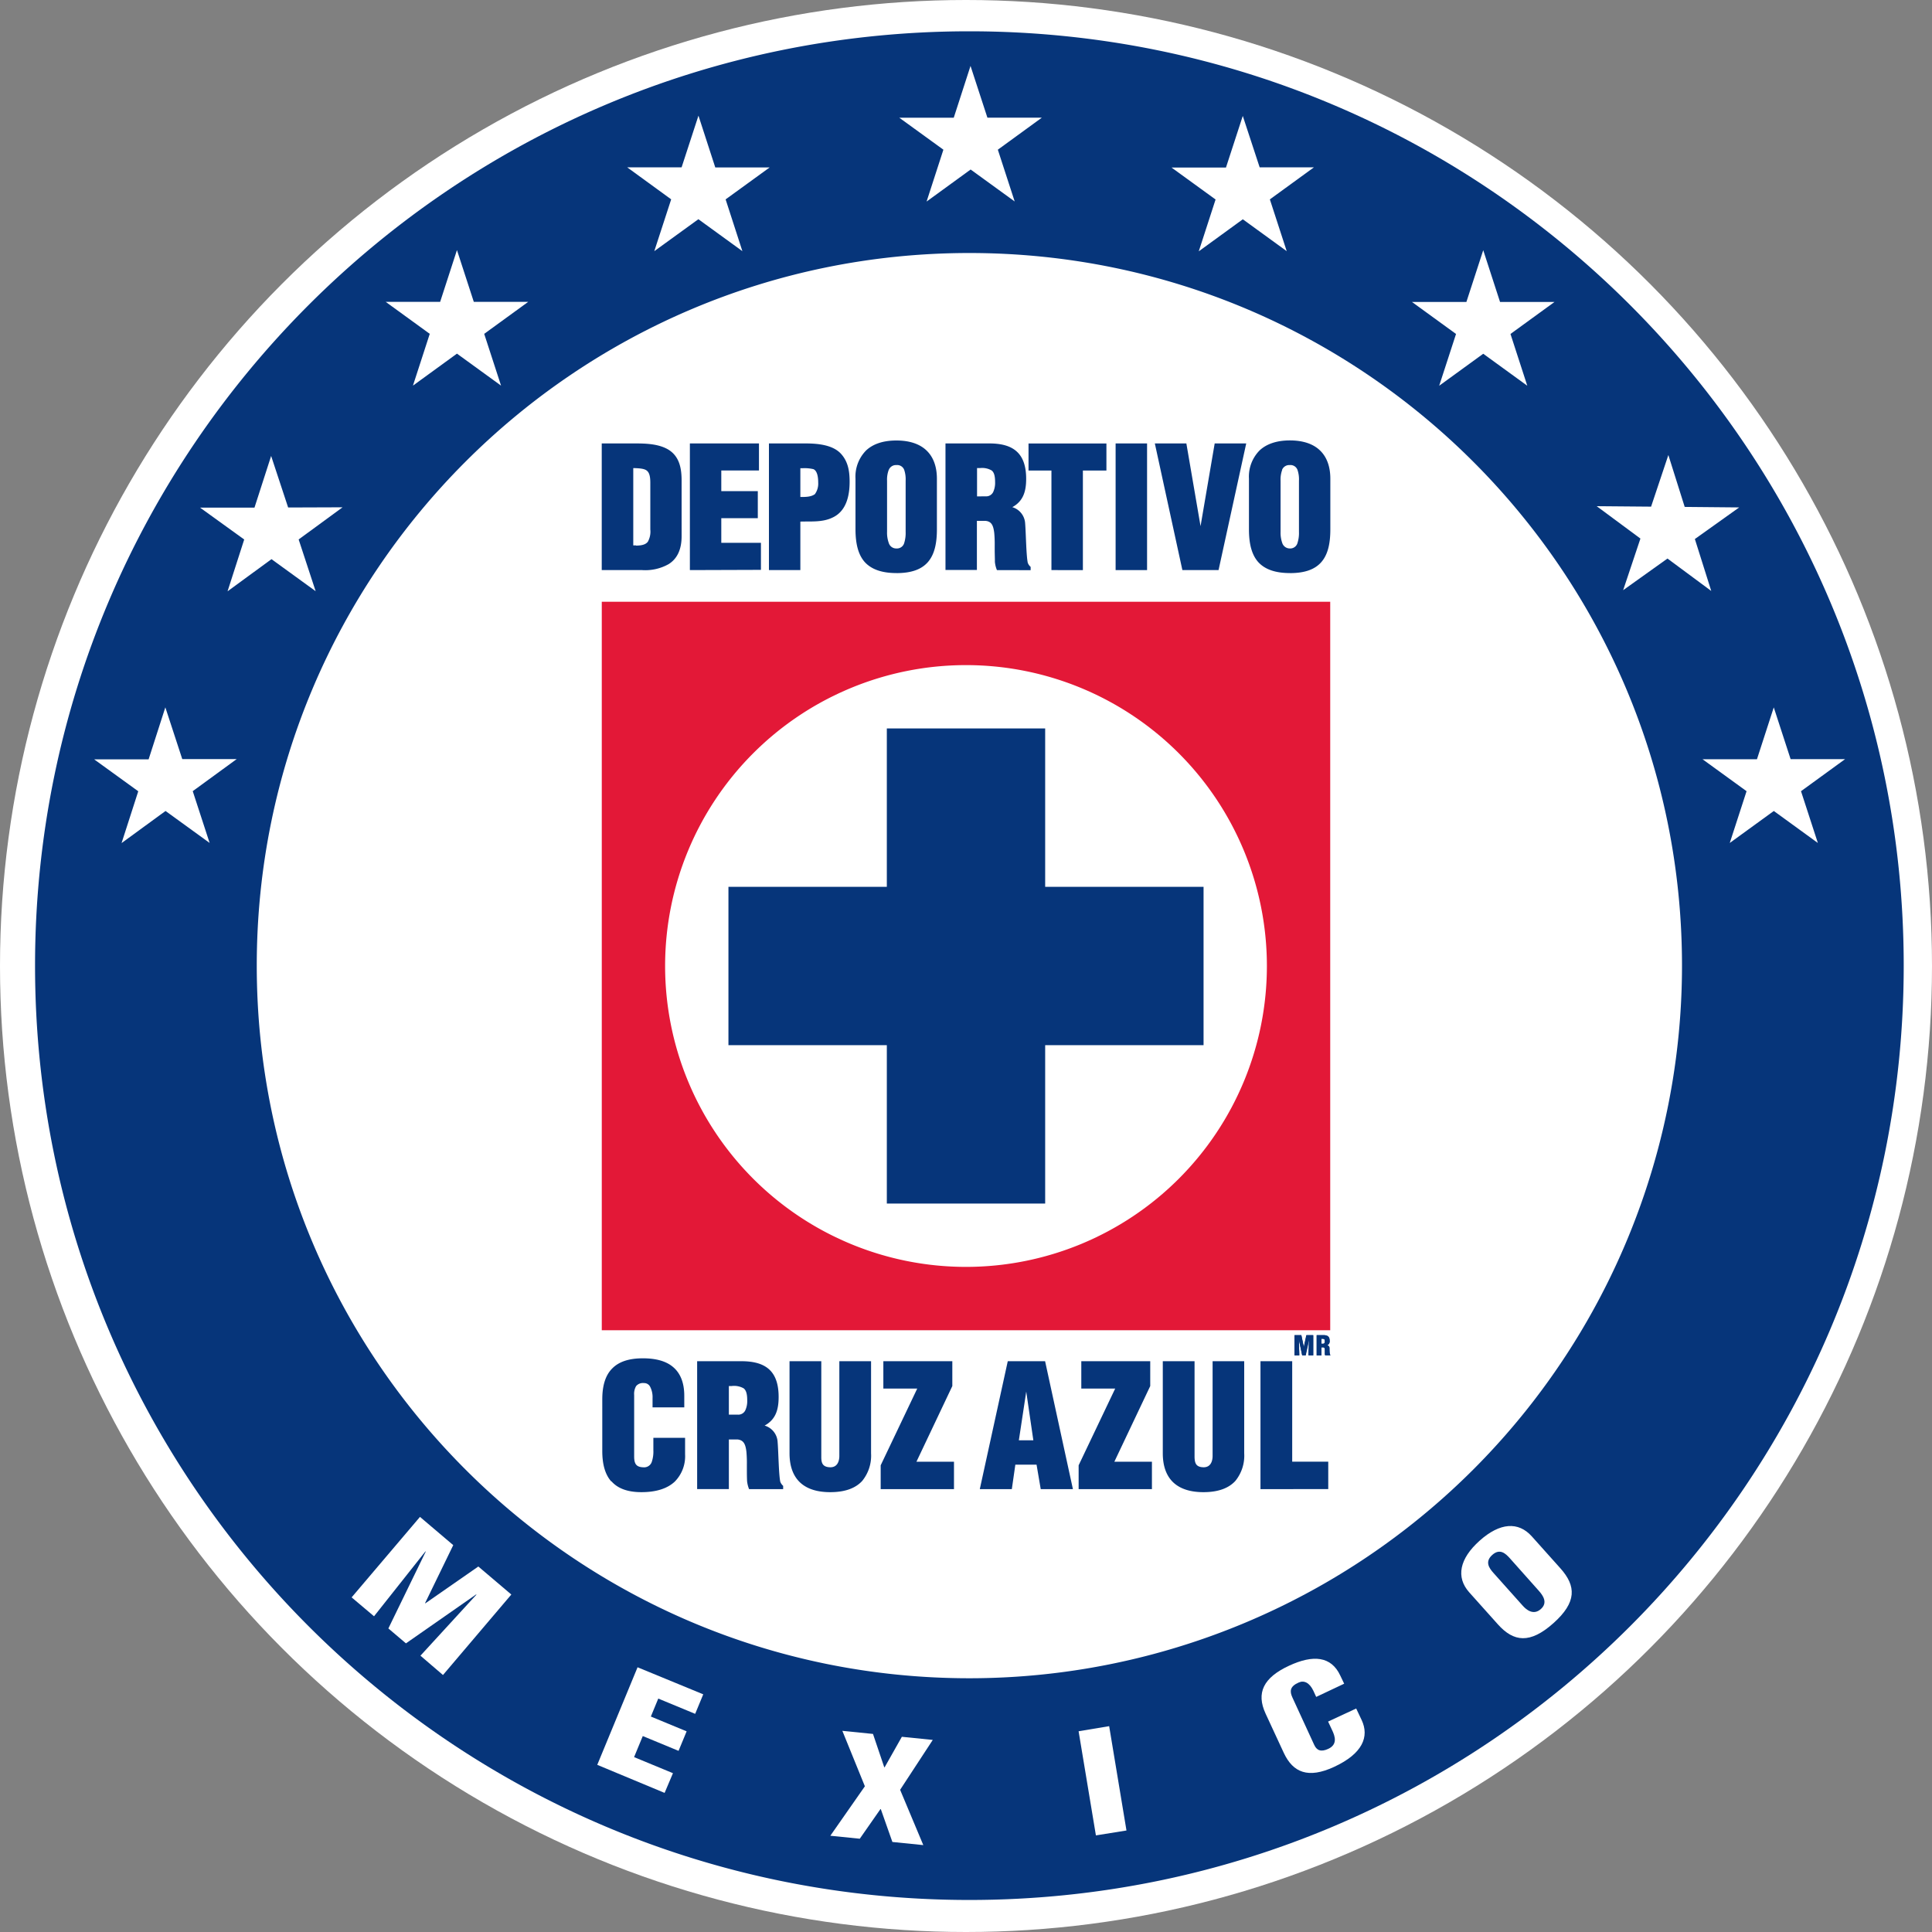 <svg xmlns="http://www.w3.org/2000/svg" viewBox="0 0 500 500"><rect x="0" y="0" width="500" height="500" fill="#808080" stroke="none"/><defs><style>.cls-1{fill:#fff;}.cls-2{fill:#e31837;}.cls-3{fill:#06357a;}</style></defs><g id="Layer_2" data-name="Layer 2"><g id="Layer_1-2" data-name="Layer 1"><circle id="circle3" class="cls-1" cx="250" cy="250" r="250"/><path id="path5" class="cls-2" d="M344.26,344.26H155.74V155.74H344.26ZM250,172.13A77.87,77.87,0,1,0,327.87,250,77.87,77.87,0,0,0,250,172.13Z"/><polygon id="polygon7" class="cls-3" points="311.48 229.51 270.49 229.51 270.49 188.52 229.51 188.52 229.51 229.51 188.52 229.51 188.52 270.49 229.51 270.49 229.51 311.48 270.49 311.48 270.49 270.49 311.48 270.49 311.48 229.51"/><path id="path9" class="cls-3" d="M335,350.77v-5.24h1.79l.66,3.1h0l.68-3.1h1.78v5.24h-1.21l.13-4.11h0l-.9,4.11H337l-.87-4.11h0l.12,4.11Z"/><path id="path11" class="cls-3" d="M342,350.77h-1.27v-5.24h1.86c1,0,1.55.4,1.55,1.45a1.12,1.12,0,0,1-.66,1.19v0a.71.71,0,0,1,.62.67c0,.42,0,1.33.12,1.66a.38.38,0,0,0,.12.18v.07H343a1,1,0,0,1-.08-.3c0-.46,0-.89,0-1.21s-.14-.53-.44-.56H342v2.07Zm0-3h.44c.36,0,.45-.33.45-.65,0-.63-.26-.65-.89-.64Z"/><path id="path13" class="cls-3" d="M155.73,147.54V114.76h8.49c2.75,0,6.1.07,8.65,1.54h0c3.06,1.8,3.54,5.09,3.53,8.19h0V138.8c0,3.27-1.06,5.76-3.35,7.19h0a12.3,12.3,0,0,1-6.86,1.55H155.73Zm8.86-6.34c1.71,0,2.59-.37,3.07-1h0a5.35,5.35,0,0,0,.64-3.17h0c0-.48,0-1,0-1.58h0V124.92c0-1.87-.35-2.74-1-3.19h0c-.62-.44-1.73-.55-3.41-.59h0v20c.26,0,.5,0,.73,0Z"/><path id="path15" class="cls-3" d="M178.54,147.54V114.76h17.88v7h-9.75v5.34h9.45v7h-9.45v6.38h10.26v7Z"/><path id="path17" class="cls-3" d="M199,147.54V114.76h9.26c2.93,0,7.21.22,9.45,2.75h0c1.83,2.06,2.17,4.56,2.17,7.2h0c0,3.5-.81,7.56-4.41,9.23h0c-2.64,1.29-5.62.95-8.34,1.05h0v12.55Zm8.13-18.92c1.35,0,2.76,0,3.76-.73h0a4.65,4.65,0,0,0,.86-3h0c0-1.24-.18-3-1.23-3.47h0a9.84,9.84,0,0,0-2.86-.24h-.53v7.49Z"/><path id="path19" class="cls-3" d="M232,148.31c-3.86,0-6.54-1-8.24-2.89h0c-1.69-1.94-2.35-4.77-2.36-8.43h0v-13.1a9.65,9.65,0,0,1,2.77-7.34h0C226,114.86,228.63,114,232,114h0c3.36,0,6,.88,7.77,2.57h0c1.79,1.7,2.7,4.2,2.7,7.34h0V137c0,3.66-.64,6.49-2.3,8.43h0c-1.66,1.93-4.3,2.89-8.16,2.89h0Zm-2-26.69a7.06,7.06,0,0,0-.43,2.79h0v13.22a7.82,7.82,0,0,0,.44,2.88h0a2,2,0,0,0,2,1.43h0a1.94,1.94,0,0,0,2-1.42h0a8.73,8.73,0,0,0,.37-2.89h0V124.41a7.73,7.73,0,0,0-.37-2.8h0a1.93,1.93,0,0,0-2-1.25h0a2,2,0,0,0-2,1.26Z"/><path id="path21" class="cls-3" d="M258,147.54l-.07-.19a7.16,7.16,0,0,1-.45-1.93h0c0-1.07-.05-2.12-.05-3.11h0v-1h0a31.61,31.61,0,0,0-.12-3.38h0c-.24-2-.73-3-2.29-3.13h-2.2v12.71h-8.13V114.76H256c3.13,0,5.53.62,7.16,2.12h0c1.62,1.49,2.41,3.81,2.41,7.05h0c0,3.26-.77,5.79-3.59,7.32h0a4.66,4.66,0,0,1,3.33,4.25h0c.21,2.58.26,8.1.67,10.12h0a2.44,2.44,0,0,0,.65,1h0l.1.09v.85Zm-2.89-19.09a2,2,0,0,0,1.92-1.1h0a5.67,5.67,0,0,0,.5-2.6h0c0-1.69-.32-2.56-.9-3h0a4.88,4.88,0,0,0-3-.61h-.77v7.33Z"/><path id="path23" class="cls-3" d="M272.11,147.54V121.77h-5.93v-7h20.16v7h-6.09v25.77Z"/><path id="path25" class="cls-3" d="M288.72,147.54V114.76h8.14v32.78Z"/><path id="path27" class="cls-3" d="M306,147.54l-7.13-32.78h8.16l3.67,21.41,3.66-21.41h8.16l-7.16,32.78Z"/><path id="path29" class="cls-3" d="M333.83,148.31c-3.87,0-6.55-1-8.24-2.89h0c-1.69-1.94-2.36-4.77-2.36-8.43h0v-13.1a9.64,9.64,0,0,1,2.77-7.34h0c1.82-1.69,4.47-2.57,7.83-2.57h0c3.35,0,6,.88,7.76,2.57h0c1.79,1.7,2.7,4.2,2.7,7.34h0V137c0,3.66-.63,6.49-2.29,8.42h0c-1.66,1.94-4.3,2.9-8.16,2.9h0Zm-2-26.7a7.14,7.14,0,0,0-.42,2.8h0v13.22a8,8,0,0,0,.43,2.88h0a2.05,2.05,0,0,0,2,1.43h0a1.93,1.93,0,0,0,1.95-1.42h0a8.48,8.48,0,0,0,.38-2.89h0V124.41a7.51,7.51,0,0,0-.38-2.8h0a1.93,1.93,0,0,0-2-1.25h0a2,2,0,0,0-2,1.25Z"/><path id="path31" class="cls-3" d="M158.18,383.38c-1.62-1.85-2.31-4.51-2.31-7.87h0V362.15c0-3.57.82-6.25,2.58-8h0c1.76-1.79,4.41-2.62,7.94-2.62h0c3.29,0,6,.7,7.83,2.28h0c1.87,1.59,2.87,4.05,2.87,7.42h0v3h-8.21v-2.37a5.87,5.87,0,0,0-.64-3h0a1.72,1.72,0,0,0-1.51-.92h-.11a2.27,2.27,0,0,0-2,.79h0a4,4,0,0,0-.5,2.3h0l0,16.1c.05,1.75.57,2.57,2.44,2.61h0a2.08,2.08,0,0,0,2.12-1.41h0a8.34,8.34,0,0,0,.41-3h0V372.1h8.21v4.28a9.33,9.33,0,0,1-2.67,7.06h0c-1.85,1.74-4.69,2.73-8.63,2.73h0c-3.56,0-6.11-.95-7.74-2.79Z"/><path id="path33" class="cls-3" d="M193.86,385.39l-.07-.19a7.39,7.39,0,0,1-.45-1.95h0c-.05-1.09-.05-2.14-.05-3.14h0v-1h0a32.1,32.1,0,0,0-.12-3.41h0c-.24-2-.74-3-2.31-3.17h-2.23v12.84h-8.21V352.28h11.43c3.16,0,5.58.63,7.23,2.14h0c1.64,1.51,2.43,3.85,2.43,7.13h0c0,3.29-.77,5.84-3.63,7.39h0a4.68,4.68,0,0,1,3.37,4.29h0c.22,2.61.27,8.19.68,10.22h0a2.63,2.63,0,0,0,.65,1h0l.1.08v.86Zm-5.23-19.28h2.31a2,2,0,0,0,1.94-1.11h0a5.68,5.68,0,0,0,.5-2.63h0c0-1.71-.32-2.59-.91-3.06h0a5,5,0,0,0-3.07-.61h-.77v7.4Z"/><path id="path35" class="cls-3" d="M214.86,386.17c-3.28,0-5.91-.78-7.74-2.45h0c-1.82-1.68-2.79-4.21-2.79-7.6h0V352.28h8.22v24.84c0,1.52.35,2.58,2.35,2.61h0c1.78,0,2.29-1.5,2.32-2.83h0V352.28h8.21v23.84a10.34,10.34,0,0,1-2.29,7.14h0c-1.66,1.82-4.32,2.91-8.27,2.91h0Z"/><path id="path37" class="cls-3" d="M227.92,385.39v-6.17l9.46-19.86h-8.77v-7.08h17.85v6.43l-9.29,19.59h9.72v7.09Z"/><path id="path39" class="cls-3" d="M269.34,385.39l-1.08-6.34h-5.49l-.91,6.34h-8.29l7.24-33.11h9.66l7.2,33.11Zm-5.66-12.64h3.75l-1.84-12.61-1.91,12.61Z"/><path id="path41" class="cls-3" d="M279.15,385.39v-6.17l9.46-19.86h-8.77v-7.08h17.84v6.43l-9.29,19.59h9.73v7.09Z"/><path id="path43" class="cls-3" d="M311.46,386.17c-3.27,0-5.91-.78-7.74-2.45h0c-1.82-1.68-2.79-4.21-2.79-7.6h0V352.28h8.22v24.84c.05,1.52.35,2.58,2.35,2.61h0c1.78,0,2.29-1.5,2.32-2.83h0V352.28H322v23.84a10.34,10.34,0,0,1-2.29,7.14h0c-1.66,1.82-4.32,2.91-8.27,2.91h0Z"/><path id="path45" class="cls-3" d="M326.21,385.39V352.28h8.21v26h9.33v7.09Z"/><path id="path47" class="cls-3" d="M492.68,249.9c0,133.55-108.26,241.81-241.81,241.81S9.07,383.45,9.07,249.9,117.33,8.1,250.87,8.1,492.68,116.36,492.68,249.9ZM250.87,65.48C149,65.48,66.45,148.05,66.45,249.9S149,434.33,250.87,434.33A184.43,184.43,0,0,0,435.3,249.9C435.3,148.05,352.73,65.48,250.87,65.48Z"/><path id="path65" class="cls-3" d="M335.06,350.75v-5.2h1.72l.63,3.07h0l.65-3.07h1.71v5.2h-1.17l.13-4.08h0l-.86,4.08H337l-.84-4.08h0l.11,4.08Z"/><path id="path67" class="cls-3" d="M342,350.75h-1.22v-5.2h1.78c1,0,1.5.4,1.5,1.43a1.12,1.12,0,0,1-.65,1.19h0a.73.73,0,0,1,.61.67c0,.42,0,1.32.11,1.65a.54.54,0,0,0,.11.18v.07h-1.33a1.63,1.63,0,0,1-.07-.3c0-.46,0-.89,0-1.21s-.14-.52-.42-.54H342Zm0-3h.41c.36,0,.44-.33.44-.65,0-.61-.26-.64-.85-.63v1.28Z"/><path id="path69" class="cls-1" d="M91,413.4l17.69-20.83,8.61,7.31-7.29,15,.07.06,13.71-9.53,8.54,7.25-17.69,20.83-5.83-5,14.49-15.8-.07-.06-18.17,12.67-4.55-3.86,9.67-19.89-.07-.06-13.31,16.8Z"/><path id="path71" class="cls-1" d="M154.57,456.74,165,431.49l17,7-2.09,5.05-9.55-3.95-1.92,4.65,9.26,3.83-2.09,5.05-9.26-3.83-2.25,5.45,10.06,4.16L172,464Z"/><path id="path73" class="cls-1" d="M228.85,457.38h.09l4.46-7.9,8,.81-8.45,12.91,6,14.31-8-.81-3-8.51h-.09l-5.35,7.67-7.62-.77,8.94-12.8L218,447.94l7.93.8Z"/><path id="path75" class="cls-1" d="M283.62,475l-4.48-26.95,7.91-1.32,4.48,27Z"/><path id="path77" class="cls-1" d="M340.63,439.16l-.73-1.59c-1-2.11-2.44-2.77-3.81-2.13-2.28,1-2.36,2.26-1.61,3.88l5.65,12.28c.64,1.39,1.73,1.89,3.63,1,2.47-1.15,1.73-3.29,1-4.82l-1.05-2.24,7.27-3.38,1.42,3c2,4.27.29,8.66-7.14,12.11-6.7,3.1-10.62,1.47-13-3.59l-4.72-10.18c-2.5-5.39-.57-9.34,6.08-12.42,6.2-2.88,10.9-2.49,13.25,2.57l1,2.09Z"/><path id="path79" class="cls-1" d="M403.84,405.89c4.1,4.59,4.24,8.78-1.81,14.18s-10.29,4.89-14.39.3l-7.41-8.28c-3.49-3.92-2.52-8.7,2.71-13.37s10-5,13.49-1.11Zm-13.09-2.61c-1.12-1.25-2.59-2.63-4.56-.86s-.8,3.4.31,4.65l7.48,8.37c1,1.16,2.84,2.69,4.77,1s.52-3.59-.52-4.76Z"/><path class="cls-1" d="M454.7,196.49H440.61l11.4,8.27-4.35,13.4,11.4-8.28,11.4,8.28-4.36-13.4,11.4-8.29H463.41l-4.36-13.4Z"/><path class="cls-1" d="M427.3,131.12,413.22,131l11.32,8.38-4.47,13.36,11.47-8.19,11.33,8.39-4.24-13.44,11.47-8.18L436,131.19l-4.23-13.43Z"/><path class="cls-1" d="M379.5,78.15H365.42l11.4,8.28-4.36,13.4,11.4-8.28,11.4,8.28-4.35-13.4,11.39-8.28H388.21l-4.35-13.4Z"/><path class="cls-1" d="M317.28,43.36H303.19l11.4,8.27-4.35,13.41,11.4-8.29L333,65l-4.36-13.4,11.4-8.29H326L321.63,30Z"/><path class="cls-1" d="M246.83,30.47H232.74l11.41,8.27L239.8,52.16l11.4-8.29,11.4,8.27-4.36-13.4,11.39-8.29H255.54l-4.37-13.39Z"/><path class="cls-1" d="M176.4,43.3H162.31l11.39,8.29L169.33,65l11.41-8.27L192.13,65l-4.34-13.4,11.4-8.27-14.08,0-4.35-13.4Z"/><path class="cls-1" d="M113.91,78.12H99.82l11.4,8.28-4.35,13.4,11.39-8.28,11.41,8.28-4.36-13.4,11.39-8.28H122.62l-4.36-13.4Z"/><path class="cls-1" d="M65.86,131.37l-14.09,0,11.43,8.25-4.31,13.41,11.37-8.32L81.69,153l-4.4-13.39,11.37-8.32-14.09.05L70.17,118Z"/><path class="cls-1" d="M38.46,196.52l-14.09,0,11.41,8.26-4.32,13.41,11.38-8.31,11.41,8.27-4.37-13.4,11.38-8.3-14.09,0-4.38-13.39Z"/></g></g></svg>